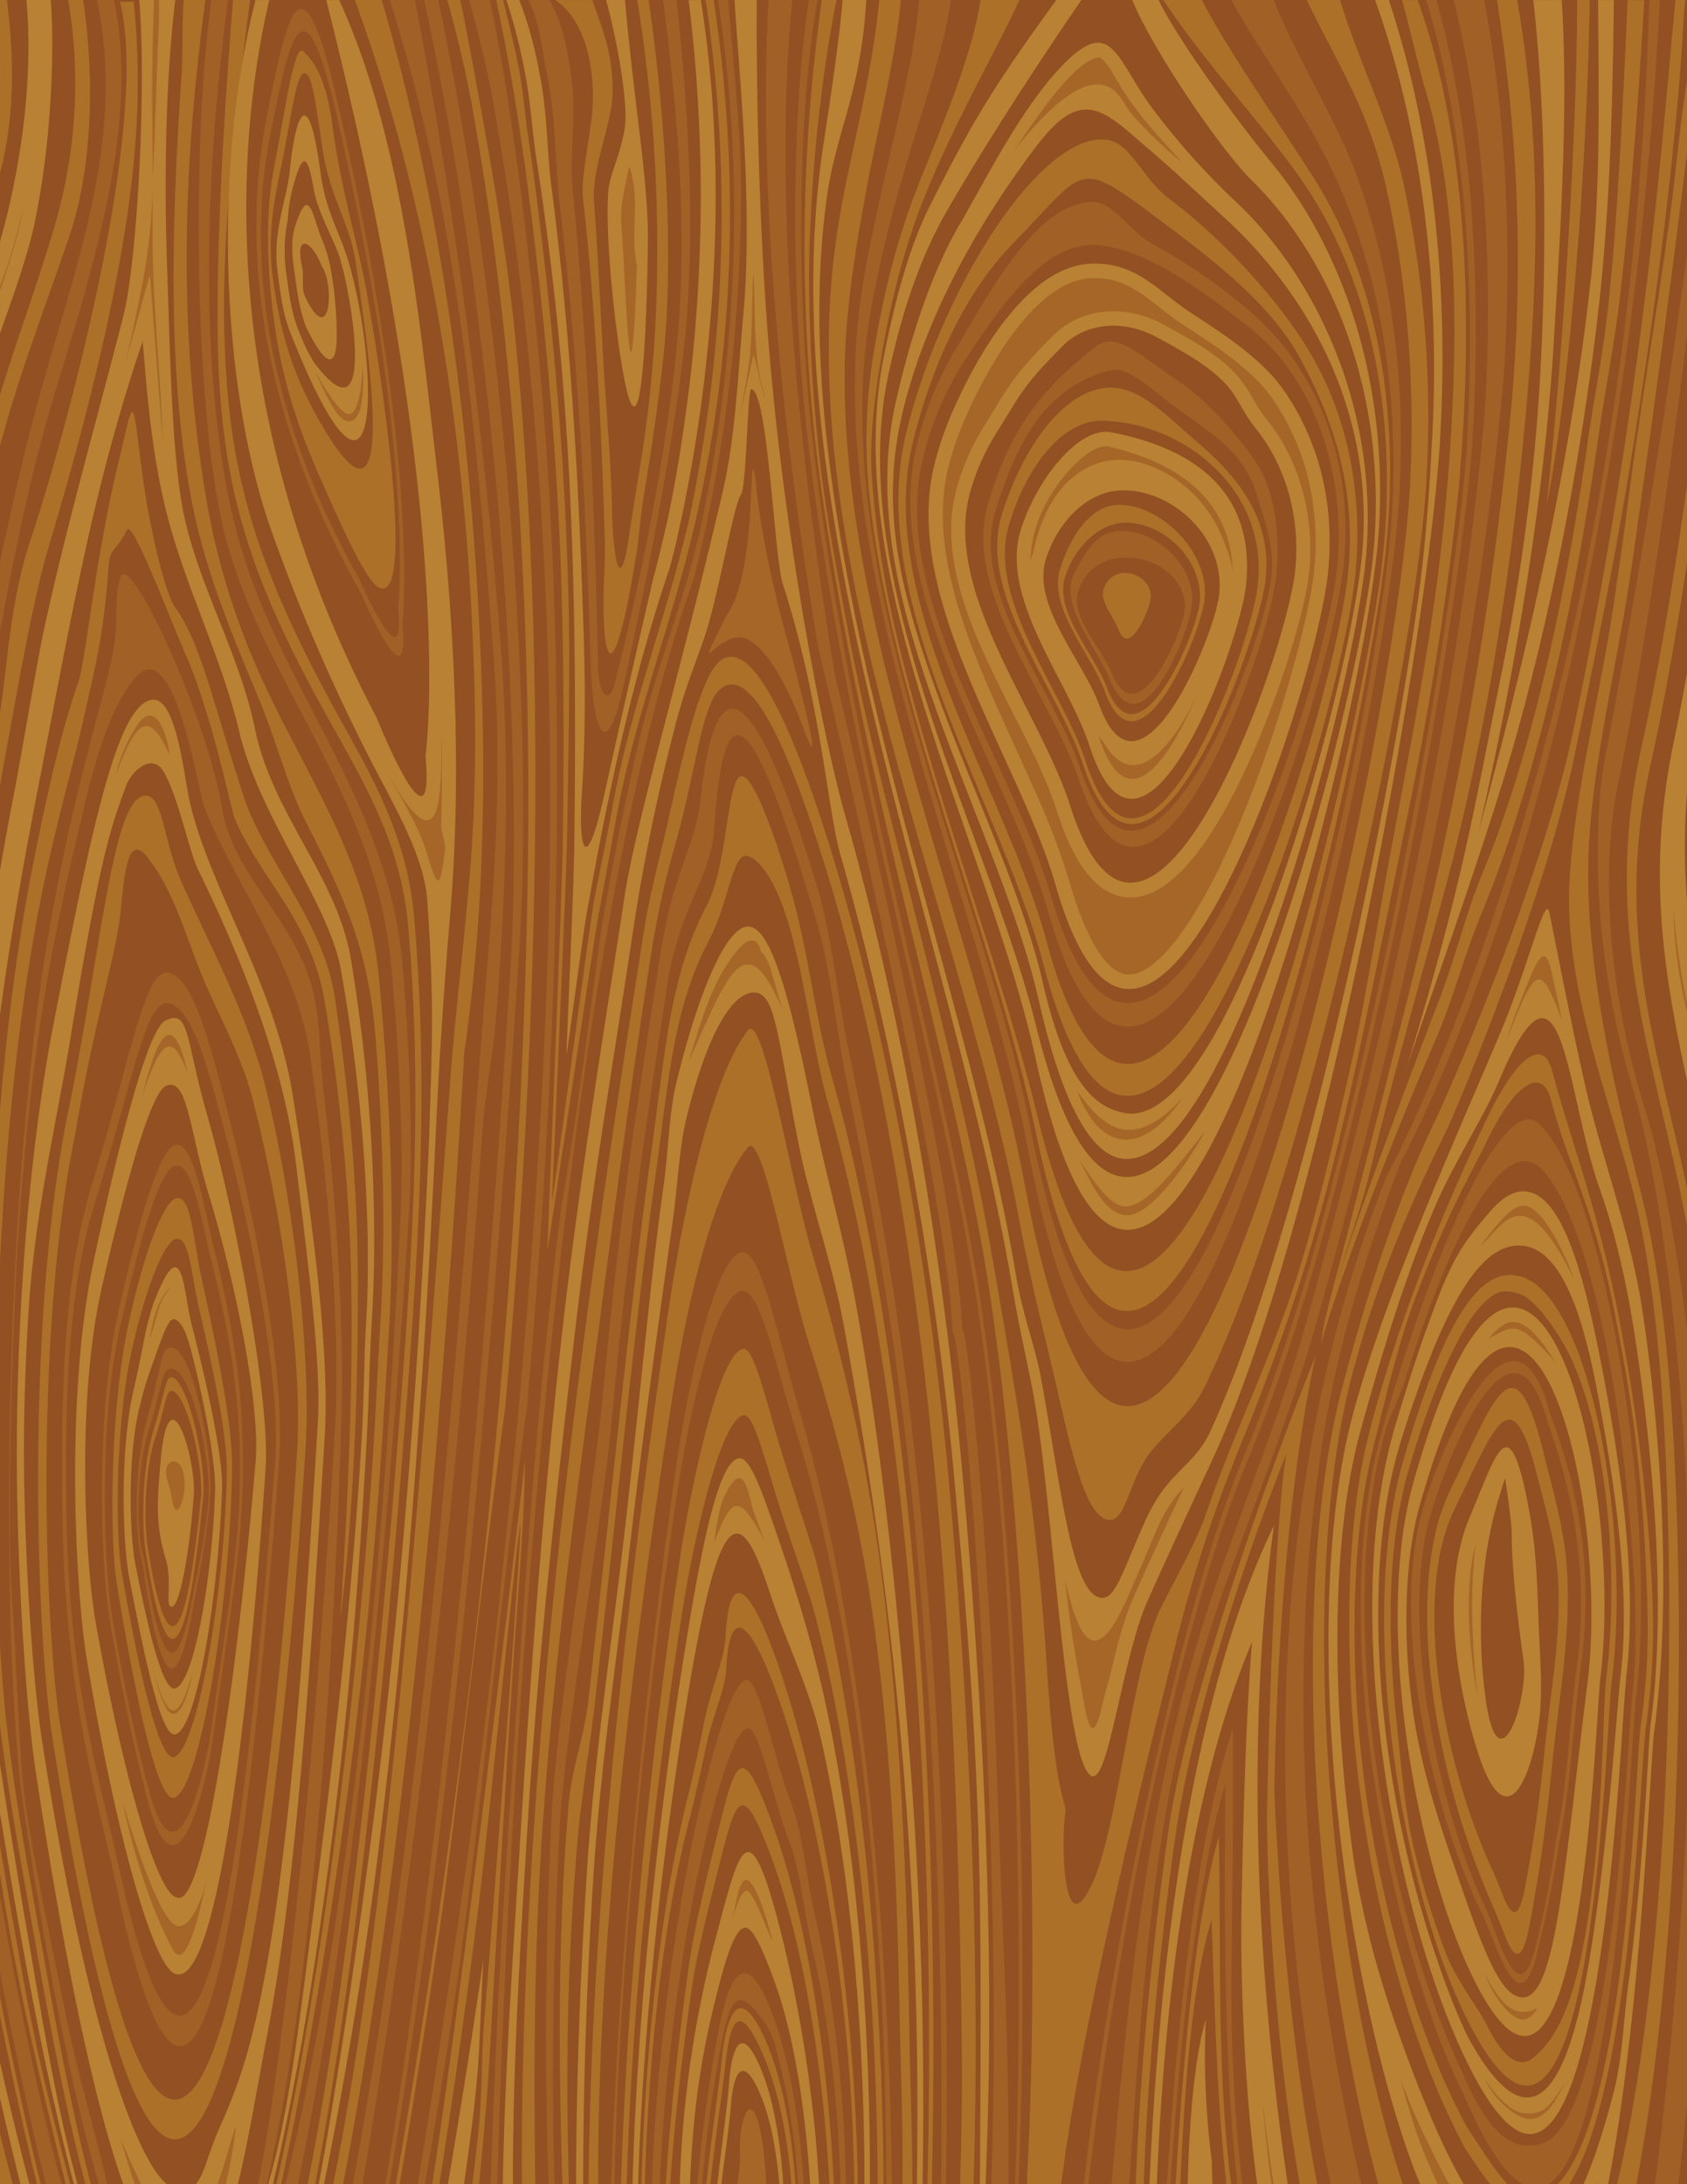 <svg id="efe58d72-4316-47cb-9f62-58b4a3e080cf" data-name="Layer 1" xmlns="http://www.w3.org/2000/svg" viewBox="0 0 612 792"><title>wood</title><g id="b804c807-3466-461b-8945-274b0beae045" data-name="Vector wooden texture backgrounds. vector layered."><rect x="-44.31" width="661.89" height="824.03" style="fill:#935022"/><path d="M-12,753.68q6.16,31,12.18,56.69h-6.3c-1.95-8.8-3.91-18-5.88-27.62V753.68ZM617.58,75c-7.21,63.27-17.76,144.81-30.25,207.91,0,0-13.12,49.31,10.68,123.31,0,0,14.11,46.93,19.57,137V691.82c-2,36.24-5.47,75.79-11,118.55H598c36.36-267.68-4.1-410.29-4.1-410.29C571.35,328,582.18,275.26,582.18,275.26c12.42-64.5,29.46-168.9,35.4-231.45V75ZM486.68,810.37h11.7c-15.63-60.1-36.25-169.58-19-285,5.25-35.12,15.47-69.28,28.94-104.27,0,0,34.63-63,59.83-173.11a1461.69,1461.69,0,0,0,34-248H598.3c-7.46,267.27-95.18,426.3-95.18,426.3-56.9,143.76-36,298.69-16.44,384.07ZM592,616.16c2.89-23.85.64-52.24-2.22-79.93-5.09-49.38-15.94-96.58-30.2-112C546.38,409.89,526.92,445,509.54,501c-1.85,6-5.4,12.16-7.14,18.56-19.09,69.94,1.78,177.52,28.33,232.32,11,26.31,20.42,27.12,27.8,25.63,26.36-5.33,31.48-142,33.48-161.39Zm1.42,0c8.29-66.37-11.14-186.62-35.19-208.74C545.59,395.79,519.85,453,501.13,519.6c-19.67,69.94,2.62,185.41,30,240.21C583,880.05,590.8,641,593.43,616.16Zm-54.76,75.1c4.91,10.37,12,38.88,18.16,15.74a384.63,384.63,0,0,0,7.83-40.64c4-19.43,4.65-41.42,7.27-61.24,4.22-32,0-60.16-10.4-89.11-12.26-46.82-35.4,9.8-41.5,29.9-13.18,38.48,1.25,108.67,18.64,145.35Zm-1.11,2.44c5.31,10.74,13,40.26,19.62,16.31a388,388,0,0,0,8.46-42.09c4.29-20.11,5-42.89,7.84-63.41,4.56-33.14,0-62.3-11.23-92.27-13.24-48.48-38.22,10.15-44.81,31C503.2,583,518.79,655.73,537.56,693.7ZM408.44,810.37h-6.67c8-101.39,16.91-171,39.45-236.13,11.59-33.52,23.65-62.26,33.26-96.9C492.59,412,526.74,277.61,538,156.14c0,0,8.27-79.95-10.66-156.14h11.09C552.18,72.61,545,142,545,142c-11.84,127.1-47.89,267.74-67,336.09-10.15,36.25-22.88,66.32-35.12,101.4-23.71,68-27.79,127-34.38,230.89Zm99.08-628.62c-5.71,88.74-89,474.06-134.59,235-18.3-96-77.22-215.41-59.55-316C320,63.33,331.37,26.56,333.43,0H345c-3.82,27.42-19.74,61-29,112.24-17.19,94.61,40.12,207,57.92,297.26,44.35,224.91,125.35-137.59,130.9-221.07,3.3-49.52-5.53-92.63-21-125.52C472.54,39.05,457.61,20,446.72,0h15.4c7.36,19.09,22.1,42.74,29.1,61.15,12.57,33.05,19.28,74.17,16.3,120.6Zm-20,22.15C483,251.78,416.62,459.68,380.3,330.69c-14.58-51.77-61.52-116.22-47.44-170.48a122.8,122.8,0,0,1,13-32.13c13.7-23,29.68-53.63,49.86-54.86,8.17-.49,13.53,10.3,22.36,15.23A211.05,211.05,0,0,1,451.27,111a107.51,107.51,0,0,1,15,15.29c15.16,19.45,24.24,46.28,21.27,77.57Zm-2.44,1.75c-4.4,44.95-68.68,240.13-103.87,119-14.12-48.6-59.6-109.11-46-160a113.48,113.48,0,0,1,14.63-33.7c11.82-17.93,26.52-39.68,43.37-41.88,18.26-2.39,43.58,16.92,57.63,27.79a85.6,85.6,0,0,1,11.81,10.79c16.2,18.39,25.44,47.06,22.4,78ZM463,208.56c-2.77,28-46.29,149.64-71.59,74.18-10.16-30.3-42.24-68-33.07-99.75,8.47-29.29,21.12-43.14,39.25-57.37,7.37-5.78,16.44,3.62,29.32,12.16,11.8,7.83,24.93,23.22,30,31.92,5.74,9.91,7.46,25.5,6.13,38.86Zm-1.76.7c-2.94,26.14-45.91,139.64-69.42,69.22-9.44-28.27-39.84-63.45-30.72-93.07,8.53-27.72,19.45-45.24,41.48-51.08,6-1.61,13.24,5.19,21.47,11.52,12.82,9.88,26.77,16.62,31.82,33.36,2.78,9.21,6.62,19,5.37,30Zm-28.81,9.55c1-13.16-11.51-25-23.45-26.18-9.29-.94-13.5,4.13-19.37,15.42-5.64,10.86,8.37,27,12.93,38.16,11.35,27.89,29.09-17,29.89-27.4Zm-2.74,2.95c2.33-19.14-30.95-28.84-38.39-7.72-3.38,9.59,8.37,21,12.08,30.14,9.24,22.81,25.27-14,26.31-22.42Zm104.61-63.41c-1.52,27.14-13.59,113.79-34.13,206.56-12.55,56.74-27.22,115.77-47.66,164.89-9.09,21.86-17.47,49.26-24.92,78.84-17.58,69.8-30,151.74-34.58,201.73h-1.55c3.86-48,17.6-133.77,35.85-206.25,7.32-29.06,15.55-56,24.49-77.44,20.07-48.25,34.48-106.24,46.81-162,20.17-91.13,32-176.23,33.52-202.89,3.27-58.15-.52-113.93-14.36-160.57-.12-.41-.25-.83-.39-1.25h3.77C534,46.42,537.47,101.26,534.26,158.35Zm-112.09,652c2.82-52.81,9.6-137.91,25.06-183.45,0,0,.39,29.74-.58,91.32,0,0-.59,50.25,6.67,92.13h-1.84c-8.36-47.92-7.17-123.21-7-163.62C431.87,690.09,426,765,423.54,810.37Zm-271.29,0c6.26-35.4,12.3-71,17-106.76,6.65-50.8,11.54-101.91,17.95-152.76q2.56-20.36,5.31-40.8c6.07-68.21,10-136.76,10.77-205.26.67-60.93-1.15-122.22-7.19-182.85-3.93-39.4-8.94-83.1-17-121.94h-7.58c3.51,12.69,6.7,25.73,9.17,39.57,15.25,85.5,21.45,182.15,20,277.73-1.26,80.53-7.9,163.42-15.41,236.45-5.23,50.91-11.14,98.9-18.64,149.55-5.31,35.8-10.64,71.5-17,107.07ZM260.46,0h3.79c1.29,19.06,4.22,44.11,4.52,62.17a588.84,588.84,0,0,1-12.27,127c-2.82,13.43-5,21.14-5,21.14-26.08,74.34-43,187.86-53.8,299.24C186,629.53,181.41,747,179.88,810.37H177.4q1-34.22,2.56-68.43c1.75-39.74,4.51-79.47,7.19-119.15,3.08-45.45,6.22-90.87,10.91-136.18,2.18-18.6,3.6-37.33,6.71-55.79,5.4-32,9.19-64,13.67-95.74,3.95-22.67,8.41-45.29,13.7-67.67,6.22-26.29,16.85-51.56,22.43-77.94A556.48,556.48,0,0,0,266.14,90.8,509.52,509.52,0,0,0,260.46,0Zm-15,0c4.61,42.91,7.11,88,2.41,128.6-4,34.09-12.69,79.31-21.51,119.47-7.19,32.68-11.53,12.87-12.11-7.81-1.43-51.2-4.4-108.49-11.07-165.11-1.86-15.79-1.55-32.54-4.71-47.94C196.52,17.82,196.11,9,191.73,0h7.63c5.25,9.27,6.88,19.9,8.22,30.76,1.48,11.94-1,25.19.17,37.59,5.52,57.55,8.12,118.89,9.21,172.48.27,13.22,4.35,13.52,5.89,7.53,10-39.18,19.07-85,22.82-124.57,3.85-40.5.15-82.66-5.13-123.79Zm97.3,810.37c1.84-72.07-.08-150.77-5.05-218-6.37-86-14.79-139.93-29.7-210.86-3.93-18.66-6.4-42.78-11.25-58.88-24.9-82.74-37.52-79.7-42.67-32.67-1.94,17.64-9.76,25.09-14.61,56.63-7.73,50.16-13.87,86.45-20.78,159.17-3.37,35.51-16.58,114.77-18.49,150.78-2.83,53.4-2.75,105.45-.49,153.79h2.15c-2.12-46.23-1.5-95.8,1.12-146.62,1.83-35.4,15.68-113.31,18.9-148.21,6.62-71.48,12.5-107.15,19.89-156.46,4.65-31,16.13-40.49,17.29-58.09,3.38-51.05,12.75-49.78,37.55,34.54,4.65,15.81,7,39.53,10.77,57.87,14.28,69.73,22.33,122.76,28.43,207.27,4.66,64.63,6.82,140.11,5.26,209.7Zm-21.41,0h2.36c-.09-105.65-11-221.17-33.11-296.82-9.11-31.11-14.51-60.38-21.46-59.45-8.94,1.18-18.76,41.78-24.43,81.6-9.79,68.78-21.35,177-23.55,274.67h1.42c.8-93.25,12.85-201.38,23-268.31,5.45-36.1,14.89-72.91,23.48-74,6.68-.83,11.87,25.7,20.63,53.9,22.73,73.23,33.1,187.65,31.7,288.4Zm-14.45,0c.65-38.93-3.1-80.7-11.32-116.35-3.2-13.89-4.31-29.35-8.69-40.54-5.71-14.61-11.42-43.8-15.69-44.32-6.24-.78-14.93,34.4-19.43,55.68-7.7,36.38-15.53,94.26-15.59,145.53h2.71c.33-46.81,7.51-99,14.56-132.08,4.22-19.72,12.34-52.31,18.17-51.59,4,.49,9.33,27.53,14.67,41.06,4.1,10.37,5.14,24.69,8.13,37.56,7.49,32.19,11,69.77,10.62,105Zm-14.75,0c-.11-29.5-4.37-61.6-13-82.69-8.15-20-14-13.68-18,6.22-3.8,19.16-8.27,49.22-9.2,76.47h1.65c.78-24.43,4.63-51,8.06-68.94,3.31-17.43,6.34-22.07,16.15-7.4,3.05,4.56,3.88,9.7,5.29,15.22,4.62,18.18,7,40.26,7.13,61.12ZM278.81,0c-2.62,46.08-.84,121.21,17.91,234.31,0,0,47.19,195,48.83,248.81,2.2-.75,10.33,80.56,13.58,177,1.66,49.12,2.05,102.17-.25,150.27h6.53c1.82-49.78-1.78-108.54-3.47-159.08-3.08-92.14-10.78-169.86-12.87-169.13-1.55-51.46-46.24-237.79-46.24-237.79C282,117.56,283.28,40.68,287.46,0ZM124.5,810.37c29.26-150.84,39.58-303.84,52-456.76,2.64-32.59,5.92-73.6,2.47-116.85C173.48,168.08,167.4,80.88,141.36,0h9.17c14.18,72.91,25.6,160.54,31.3,236.64,3.21,42.74,1.67,88.46-1.78,131.23-1.25,15.47-4.06,28.12-5.13,43.54-10.06,144.31-27.17,291.54-46.67,399Zm242.89,0h1.13c6.1-100.67.68-258.18-14.41-348.58C340,377.44,307.38,269.4,294.94,160.9c-5.87-51.14-5.72-113.49.68-155.14.31-2,.63-3.85.95-5.76h-3.13c-6.44,42.41-6.56,105.57-.62,157.41,12.67,110.47,45.92,220.46,60.25,306.33,15,89.64,19.83,244,14.32,346.63Zm-229.32,0H136.7c21.68-124.63,38.07-294.49,48.38-457.73C190.44,267.83,179.73,119,153.88,0H159c24.83,118.1,34.73,261.2,29.41,344-10.7,166.52-27.75,339.86-50.34,466.37ZM-.71,233C-5.57,259.76-9.27,289-12,319.13V267.76C-7.49,237.26-1.33,209,5.52,178.65q4.1-18.09,8.21-33C28.1,93.64,45.52,50.33,35.22,0h6.15C51.46,47.05,31,105.16,18.69,146.57,12.12,168.76,5.74,197.32-.71,233ZM96.68,42.73c7.23-36.31,12.43-63.17,25.32-7.65C152.9,168,146,226.4,146,226.4c3,30.9-14.86-10.88-14.86-10.88-40.58-72-42.32-133-34.41-172.79Zm1.5,5.55c6.78-34,11.66-59.16,23.77-7.17,29,124.52,22.48,179.17,22.48,179.17,2.79,28.94-14-10.18-14-10.18C92.39,142.65,90.75,85.55,98.18,48.28ZM82.71,0C72.3,78.19,74,147.46,85.83,192.88c14.42,55.17,55.33,97.29,60.24,157.41,2.85,34.88,3.73,66.71,2.21,91-8.67,137.88-23.79,282.62-44.3,369.11H98.61c10-34.67,18.93-82.45,26.54-136.88C135,603.17,141.49,521.31,145.23,442c1.17-24.66-.11-56.95-3.35-92.08-5.58-60.54-44.61-100.17-59.52-153C70.51,155,69.28,51.74,76.7,0ZM16.5,359.18c4.66-27.68,10-49.47,14.2-67.18,5.64-23.94,11.44-38.28,18.54-46.42,14-16.06,22.44,40.49,24.81,46.78,10.28,27.26,33.4,56,38.38,90.06,7.29,49.82,11.09,102.17,9.09,135.79-5.16,86.82-13.27,180-23.19,246.44-2.83,19-5.77,34.12-8.9,45.72h2.43c17.85-58.9,28.56-180.1,32-296.54.89-30.24-1.34-74.16-6.53-118.62-1.36-11.72-1-23.11-3.44-34.38-5.51-25.89-29.28-43.33-33.18-67.1-5.61-34.23-34-94.88-37.07-84.32-2.8,9.8.07,16.66-3.65,32-5.43,22.33-16.3,57.21-24.26,108.77C11,382,7.7,418.24,5.73,454.66,1.26,536.87,3.21,620,8.57,655.75c11.21,74.92,22.48,124.7,33.25,154.62h2.72a239.19,239.19,0,0,1-7.4-25.7c-2.55-10.77-10-37.61-12.66-51-5.92-30-10.2-48-14.92-77.56-2-12.69-2.75-31.39-3.83-54.2-.62-13-2.06-27.36-2.13-42.69-.11-24.62.29-51.84,1.45-79.12.37-8.48.67-17,1.17-25.38,2-33.46,5.4-66.51,10.28-95.51ZM53.88,512.44c-5.61,18.74-5,45.19-2.29,53.63,7.32,51.22,13.22,46.41,18.42,17.16,2.09-11.74,5.43-27,6.29-41.83s-6.82-55.86-15.24-52.57c-2.81,1.09-3.58,11.6-7.18,23.61Zm.46,4.91c-5.33,16.58-4.73,40-2.17,47.45,6.94,45.32,12.55,41.06,17.49,15.18,2-10.39,5.15-23.84,6-37s-6.48-49.42-14.47-46.51c-2.67,1-3.4,10.26-6.82,20.89ZM33.08,430.47C22.41,465.64,22,513.25,22.7,551.76a481.48,481.48,0,0,0,5,62.21c4.08,27.63,10.48,51,14.29,69,31,146.43,48.39-8.39,59.32-154.18,2.11-28.14-7.53-82-18.1-123.09-6.34-24.65-11.45-45.24-18.95-51.4-11-9-14.1,20-31.18,76.2Zm1.1,6.62c-10.27,33.17-10.65,78.09-10,114.41A444.11,444.11,0,0,0,29,610.19c3.92,26.07,10.08,48.1,13.74,65.07,29.86,138.12,46.55-7.93,57.07-145.45,2-26.55-7.25-77.35-17.42-116.11-6.1-23.25-11-42.68-18.22-48.49-10.6-8.54-13.57,18.84-30,71.88Zm9.54,43.4C35.65,516.39,37.66,569,40.81,587c3.68,21,8,42.9,13.55,63.19,10,36.65,20.35-8.56,22.42-24.1,2.08-15.7,5.32-35.76,7.91-57,4.83-39.47,2.2-71.16-7.48-109.79-4.49-17.9-7.14-37-13.36-36.65-6,.34-13.76,29.58-20.13,57.87Zm-.81-4.5c-8.44,37.76-6.34,93-3,111.94C43.71,610,48.23,633,54,654.38c10.49,38.52,21.28-9,23.44-25.35,2.18-16.51,5.57-37.6,8.28-59.91,5-41.5,2.3-74.82-7.83-115.43-4.7-18.82-7.47-38.93-14-38.54-6.26.36-14.4,31.1-21.05,60.84ZM-12,611.8v34.7C-.36,718.17,10.81,771.94,21.47,810.37H27.7c-12.17-39-24.87-99.22-37.94-185.48C-10.86,621-11.45,616.58-12,611.8Z" style="fill:#a06026;fill-rule:evenodd"/><path d="M141.77,810.37q7.48-42.3,13.88-84.83,2.78-18.3,5.36-36.63,3.59-28.11,7-56.28c3.28-27.17,6.53-54.41,10-81.78q2.55-20.36,5.31-40.8c6.07-68.21,10-136.76,10.77-205.26.66-60.93-1.15-122.22-7.2-182.85C184,93.16,179,64.44,173.86,36,171.66,24,169.44,12,167,0h-4.72c3.51,12.69,6.7,25.73,9.17,39.57,15.24,85.5,21.45,182.15,20,277.73-1.26,80.53-6.9,160.58-14.41,233.61-6.72,65.39-15,125.17-22.54,174.45-5.18,33.75-10.11,62.59-14.14,85ZM584.65,610.11c7.22-56.3-7.85-139.9-32.85-147.22-13.09-3.83-26.39,10.15-42.71,66.65-17.14,59.34-.16,157.29,23.68,203.78C578,821.61,582.35,628,584.65,610.11Zm-2.11,0c-1,8.08-.9,53.28-7.25,90.38-5.11,29.91-12.17,40.28-19.54,46-4.71,3.64-10.62-.57-16-11.53-3.36-6.86-10.9-15.86-15.21-26.6a294.24,294.24,0,0,1-11.74-38.67c-3.29-14.12-4.46-29.41-6.07-44.38-3.64-33.7-3.27-66.22,4.34-92.59,9-31.17,19.4-52.05,26.3-59.27,5.36-5.61,8-6,13.66-4.36,5,1.46,11.08,9.91,15.07,16.31,15.64,25.13,22.08,80.72,16.43,124.72Zm30.73,200.27c1.45-15.58,2.94-33.4,4.31-52.9v16.38c-1.13,13.53-2.28,25.8-3.36,36.52Zm4.31-323.61q-.65-6.81-1.36-13.56c-8-74.34-38.06-124.18-20.77-202.12,8.72-39.29,16.16-87.93,22.13-139v31.5c-5.29,41.85-11.61,81.3-18.87,114-15.9,71.66,10,118.53,18.87,185.13v24.08ZM541.3,690.46c-19.79-44.32-31.7-109.45-17-146,1.15-2.87,3.64-7.86,6.2-13.31,13-27.8,19.77-43.36,29.35-4.82,2.87,11.59,6.67,24.91,8,36.47,3,25.43-2.2,51.26-4.72,76.61-1.48,14.81-3.23,29.62-5.72,44.32-2.82,16.58-4.36,28.13-8.56,23.79-1.91-2-3.77-8.5-7.61-17.1Zm-.14-12.85c-17.49-38.57-28-95.23-15-127,1-2.5,3.23-6.84,5.48-11.58,11.52-24.19,17.47-37.73,25.93-4.19,2.54,10.08,5.9,21.67,7.09,31.73,2.62,22.12-1.94,44.6-4.17,66.66-1.3,12.88-2.85,25.77-5,38.56-2.5,14.43-3.85,24.48-7.57,20.7-1.68-1.71-3.32-7.4-6.71-14.88Zm56.15-52.69c-2.86,14.86-5.43,169.13-40.08,177.1-8,1.84-14.32-5.61-25.77-23.06-22.1-41-39.22-106.62-41.61-171-1.15-30.86.21-61.77,6.43-86.69,9.9-39.61,26.7-81.23,43.2-115.8,11.29-23.65,20.58-28.82,23.67-17.05,6.78,25.76,15.7,47,23.61,86.66,7.49,37.62,12.1,76.8,12.92,111.92a259.94,259.94,0,0,1-2.37,37.88Zm-1.81-1.38c-2.74,14.24-4.58,166.63-38.45,173.19-7.7,1.49-14.07-8.92-25-25.63C510.84,731.87,494,669,491.7,607.34c-1.1-29.56.66-59.17,6.62-83,4.89-19.57,9.28-39.09,16.73-57.94,4.93-12.46,10.76-26.08,16.79-37.79,2.54-4.94,5-9.51,7.29-14.27,10.81-22.65,20.48-27.07,23.44-15.8,6.24,23.71,15.13,38.61,22.46,73.75.3,1.43,1.89,9.93,2.18,11.42,7.18,36,9.78,69.95,10.56,103.59a249.74,249.74,0,0,1-2.27,36.28Zm13-67.92c2.25,76.28-1.9,181-18.65,254.75h-8.09c.58-1.88,1.15-3.8,1.68-5.76,19.13-69.7,23.86-178.53,21.57-256.15-1.19-40.19-4.16-83.24-12.5-116.1-8.88-35-24.59-73.27-23.22-110.74,1.12-30.88,11.63-71.22,16.38-104.32,1.47-10.2,3.16-21.34,4.52-32C595.7,142.05,604,96.84,607.81,62.05c1.7-15.66,3.51-29.42,5.21-39.65.24-1.47,1.23-2.6,1.43-3.93A143.8,143.8,0,0,0,615.2,0h2.38V4.69c-4,43.37-15.25,127.89-25.41,199.18-5,35.11-14.69,73-15.89,105.72-1.45,39.74,9.52,85.77,19,122.89,8.84,34.84,12,80.51,13.25,123.14ZM607.85,0h3.47c-.43,4.83-.72,9.77-.87,12.46-.27,5.06-3.93,68.1-21.55,170.83-4.72,27.46-10.83,57.76-17.66,90.54-11.1,53.29-42.82,128.46-46.4,135.85-10.11,20.88-24,49.59-34.36,89.05-22.34,84.79-4.94,238.14,25.1,311.64H505.37C478.8,726.7,465.46,584.69,487,502.86c11-41.84,22.79-74.11,33.52-96.25,3.79-7.85,38.58-85.76,50.36-142.28C598.28,132.87,604.17,34.06,607.85,0ZM425.5,810.37c2.1-43,6.83-110.4,16.66-144.42,1,49.39-1.3,98,7.36,144.42h-2.18c-5.67-36.85-6.44-75.3-7.8-114.28-8.41,26.7-10.77,77.83-12.08,114.28Zm-14,0h3c.37-37.61,4-87.15,11.51-141.85,6.61-48.2,27.83-109.23,40.65-141.43,0,0-4.17,20.73-6.58,111.6-.11,4.29-.39,15.93-.47,20.45,0,0,.5,83.5,15.64,151.23h6.45C465.2,738,462.31,648.91,462.31,648.91,464.2,544,477.4,491.29,477.4,491.29,463.71,525.08,430.81,614,423.75,664.57c-7.76,55.57-11.62,106.71-12.22,145.8ZM561,183.33C568.42,148.64,575.75,64.92,576.71,0h-4.58C572.24,50.49,566,140.51,561,183.33ZM479.3,487.43c.51-7.69,4.7-21.57,9-38.2,10.62-40.89,25.55-99.09,30.76-121.73A1375.24,1375.24,0,0,0,548,150.22c4.83-51.55,2.93-99.76-4.94-150.22h7.3c9.08,51.69,7.7,101.66,2.82,153.72-5.2,55.6-13.9,110-26.79,160.43C521.31,334,505.79,388.08,497,424.76c-3.64,15.12-10.3,32.95-12.51,42.3,1.7-8.24,20.56-60.34,38-105.54,5.35-13.89,9.59-31.21,15.07-44.3C552.66,281,566.14,229.28,575.87,161c2-14.18,5.25-30.46,7.07-45.92,4-34.11,5.88-80.12,7.55-115h6c-2,35.06-5.05,75.57-8.79,107.39-2,17.12-5.6,35.14-7.83,50.83-10.77,75.63-25.7,132.89-42.45,173-6.06,14.49-10.34,31.36-16.88,46.34C499,426.91,481.18,478.31,479.3,487.43ZM417.41,217.21c-.5,4.08-7.8,21.79-11.79,10.8-1.61-4.4-6.77-9.9-5.22-14.52,3.4-10.17,18.14-5.5,17,3.72Zm19.59.2c1.92-17.29-16.15-34.63-31.31-34.36-9.72.17-17.12,10.69-21,22.91-4.76,14.21,11.12,31.1,16.06,44.66C413,284.42,435.61,230,437,217.41Zm-1.88,1.69c2-15.6-12.9-29.8-27-29.56-9.05.16-17.79,8.19-21.59,19.22-4.43,12.83,10.33,28.08,14.91,40.32,11.42,30.51,32.27-18.66,33.7-30Zm24-9.18c2.39-21.48-9.78-36.86-25-49.82-10.44-8.86-21-20.55-32.67-19.5-16.66,1.5-31,23.09-38.08,46.24-8.72,28.65,20.36,62.68,29.39,90,22.49,68.12,63.58-41.66,66.4-66.94Zm-2.83,2.2c3.94-35.69-28.36-59.17-56.45-59.53-14.74-.18-27.54,16.95-33.75,37.58-8.21,27.26,19.17,59.65,27.67,85.66,21.18,64.81,59.88-39.65,62.53-63.71Zm35.55-5.34C487,261,417,496.28,378.72,350.29c-15.38-58.61-64.9-131.55-50.05-193,12.52-51.74,47.32-106.78,71-106.74,10.71,0,13.39,13.25,25.09,22,18.67,14,38.56,35.7,49.7,54,12.89,21.19,20.15,48.69,17.37,80.17Zm-2.65-.36c-4.64,51-72.39,272.48-109.47,135.07-14.88-55.16-62.82-123.81-48.44-181.61,7.86-31.62,20.91-56,36.4-71.82,25.88-26.38,22.71-31,50.43-10.23,18.58,13.94,41.51,30.54,53,51.15,11.79,21.14,20.87,46.82,18.08,77.44Zm12,5.75a1266.64,1266.64,0,0,1-26.71,128.14c-27.81,103.89-70.58,205.05-98.73,70.14C367.46,371,352,326.87,338.43,282.16c-9.81-32.39-20.75-72.65-23.6-108.81A189.86,189.86,0,0,1,317,127.72c3.68-22.43,8.79-41.52,14.92-57.5C338.49,53,352.64,21.72,355.7,0h14.13C361,19.26,346.58,43.47,335.08,72.2c-6.44,16.07-11.79,35.52-15.58,58.62-2.19,13.36-4.34,28.39-3.08,44.36a370.71,370.71,0,0,0,8.82,55.13c4.54,18.71,9.13,35,14.05,51.24,13.15,43.47,28.15,86.37,37.33,124.17,28.43,117.11,69.51,25.45,96-68.2,14.06-49.74,24-100.86,27.59-124.6,9.23-61.68-4.3-113-27.46-146.82C458.94,46,438,23.93,422,0h14c9.73,18.71,26.46,42.35,40.38,64.19,22.15,34.77,34,86.35,24.73,148Zm10.07-31.56c2.49-39.3-.73-78.46-8.36-112.5C496.39,39.33,485.23,23.36,474.07,0h12.08c7.27,23.83,18.21,44.56,23.17,67.27a402.15,402.15,0,0,1,8,109.43c-3.81,60.92-42.26,250.62-81.05,327.62-4.51,8.94-15.2,16.75-19.93,23.63-7.37,10.72-8.09,25-14.91,23-7.64-2.32-12.31-22.65-17.86-46.92-3.92-17.16-9.52-38.46-13.89-62-17-91.52-65-202-68.77-302.5C298.55,76.45,313.29,53.7,319,0h7.83c-2.16,22.37-8.37,46.29-12.75,70-4.2,22.71-7.81,45.71-7.68,68.39.55,95.92,48.71,202.36,65.17,290.16,47.3,252.24,133.71-154.31,139.63-247.94Zm18.48-9.89c-1.55,18.49-7.07,66.57-19,124.37-4.56,22.12-13.32,66-18.56,90.17-11.57,53.44-22.41,90.25-41.24,136.52a522.76,522.76,0,0,0-24,72.62c-12.54,50.86-39.35,157.31-43.87,216H372.32c.15-8,.22-19.73.39-23,5.08-96.36-.63-242.33-15.51-330.06-11.45-67.55-37-151.6-52.43-238.27-3.84-21.52-7.62-44.34-9.85-66.68a662.2,662.2,0,0,1-3.05-67.1A646.71,646.71,0,0,1,298.13,0h5.36q-1.71,8.32-3.11,17.34a576.8,576.8,0,0,0-6.89,82.1A596.34,596.34,0,0,0,297,163c2.19,21.15,6.39,42.75,10.16,63.12,7.54,40.79,18.74,80.52,28.14,118.47,9.51,38.38,18.27,74.93,23.93,107.08,10.84,61.63,17.07,99.4,20.51,152.2,3.36,51.44,7.47,48.52,6.67,54-1.43,9.91-.8,48.51,9.94,24.88,9.55-21.05,14.19-78.85,25-100.2,6.31-12.46,13-24.31,16.07-33.39,10.94-32.08,25.14-59.1,35.12-92.82C479.14,434,484.49,411,490.7,383.37c3.38-15,7.28-38.07,10.83-58.06,8.57-48.21,18.79-94.67,23.16-145,4.56-52.43,5-106-7.76-148.34-2.25-7.47-5.32-21.09-8.3-31.95h5.7c1.79,5.23,3.39,10.16,4.51,14,13,44.72,15.48,101.31,10.84,156.71ZM289.28,810.37c-.09-24.93-3.68-52-11.15-69.59-8.61-20.33-14.08-14.22-16.2,5.29-1.63,15-5.2,37.2-6.81,58.29-.15,2-.28,4-.37,6h1.36c1.27-21.79,5.24-45.71,7-61.47,2-18.67,5.73-22.57,14-3.13,7.2,16.86,10.66,41.1,10.76,64.6Zm13.85,0c-1.05-52.7-8.89-109.77-22.35-147.39-12.87-36-14-24.11-22.78,11.21-2.28,9.19-6.44,26.79-8.12,38.77-4.22,30.16-8.07,64.78-9.31,97.41h1.52c1.25-29.88,4.86-61.44,8.81-89,1.6-11.14,5.56-27.51,7.74-36,8.36-32.85,9.45-43.92,21.72-10.43,12.68,34.6,20.13,86.92,21.26,135.48Zm7.95,0c.16-6.37.21-12.82.1-19.31-1-64.34-11.41-132.81-26.14-179.09-12.16-38.24-20.54-44.8-21.85-18.34-.43,8.55-5.38,18.36-8.07,32.51-.82,4.32-4.18,19.82-5.35,24.41-11.26,44.35-17,105.39-17.42,159.82h1.3c.22-51.54,5.74-110,16.86-152.17,1.12-4.27,4.37-18.73,5.16-22.75,2.6-13.2,7.39-22.35,7.8-30.32,1.27-24.67,9.37-18.55,21.13,17.1,14.23,43.15,24.26,107,25.26,167,.12,7.12.05,14.19-.19,21.16Zm9.48,0c.59-83.51-7.32-175.58-24.1-242.62-2.09-8.35-8.82-27.37-14.08-45.1s-9.05-34.19-12.83-33.52C260,490.84,249.43,546.93,247,563c-9.49,61.82-20.75,160.48-22.15,247.42H227c.86-80.23,11.93-172.86,21.21-230.33,2.34-14.52,12.42-65.34,21.53-66.88,3.6-.61,7.21,14.29,12.22,30.36s11.43,33.3,13.43,40.86c16.43,62.4,23.94,148.72,22.91,226Zm10.31,0c.55-24.36-.58-49.88-1-75.11-1-59.1-3.66-119.33-11.32-173.55-5.59-39.57-14.66-75.94-23.66-106.35-8.53-28.82-17.93-89.13-23.67-81.66-12,15.65-22.44,57.78-29.32,105.6-12,83.06-28.6,211.51-28.43,325.61,0,1.81,0,3.64,0,5.46h3.86c-.21-6.42-.33-12.83-.33-19.16-.16-99.26,15.47-211,26.7-283.26,6.47-41.6,16.25-78.24,27.55-91.86,5.39-6.5,14.22,46,22.24,71,8.46,26.46,17,58.1,22.23,92.52,7.19,47.17,9.69,99.56,10.63,151,.45,24.39,1.72,49.09.71,72.38q-.16,3.71-.37,7.37Zm6.68,0c4.59-145.66-5.38-314.12-36.05-420.86-5.34-18.58-8.47-45.12-14.35-65.81C282,305.44,274,282.89,269.6,281.49c-6-1.92-5.18,31.58-13.18,46.78-13.41,25.45-15,52.45-20.19,89.71-7.2,51.57-14.52,125.68-22.84,199-1.44,12.67-6,24.33-7.1,37.18-4.49,52.43-3.52,106-1.61,156.21H207c-1.9-49.16-1.84-92,2.62-144.21,1.06-12.36,4.57-34.82,6-47,8-70.56,15-141.89,22-191.53,5-35.86,6.52-61.85,19.43-86.35,7.7-14.63,8.59-32.68,14.37-30.83,4.2,1.35,10.21,8.86,15.21,26.43,5.66,19.91,8.68,45.46,13.81,63.35,29.86,104,40.29,268.84,35.48,410.16Zm14.92,0h-4.53c.3-20.77,1.21-42.26,1-64.14-.65-66.93-3.1-137.67-9-203.79-7.54-85.05-21.35-166-40.28-227.31-15.13-49-28-73.64-38.24-65.37-7,5.67-9.09,31.07-16.75,57.51a312.58,312.58,0,0,0-8.19,37C231.27,377.48,225.73,417,220,460.63c-8.54,65-19.2,138.24-23.7,210.08-2.93,46.83-2.69,96.41-1.73,139.66h-5c-.91-44,.58-91.36,3.58-139.25,7.67-122.53,27.12-249.19,40.42-333.38,2.2-13.93,6.11-28.1,8.57-39.08,6.09-27.26,11.93-53.17,19.08-59,10.46-8.44,24.73,18.44,40.16,68.45,19.3,62.58,35.43,145.38,43.12,232.14,7.83,88.38,11.76,184.85,8,270.07ZM235.28,0h-4.11a562.1,562.1,0,0,1,6.9,110.65,465.62,465.62,0,0,1-6.2,60.51c-1.26,7.4-2.49,15.46-3.68,23.28-4,26.56-6,0-6.13-8.1-.29-19.72-2.52-41.25-3.56-62.13-.88-17.5-1.81-34.85-3-51.28-.86-12.39,6.78-28.64,6.76-39.73,0-14.17-3.54-22-7.35-33.19H201.49c12.57,8.63,14.94,29.66,13,44-1.35,10-3.7,21.64-3,27.79,4.55,40.24,6.85,85,7.94,125.05.18,6.63-.45,14.57-.49,19.32-.2,29.38,4.69,30.22,11.93-15.41,1.09-6.84,1.54-14.35,2.72-21.23,3.47-20.24,5.86-39.31,6.9-48.43,4.26-37.14.77-90.91-5.2-131.06ZM190.4,529.54c0,21.67-2.73,50.59-4.68,81.14-3.08,48.24-6.12,100.57-8.09,134.92-1.27,22.18-3.67,43.37-5.51,64.77h-2.94c1.42-12.7,3.15-25.44,4.42-38,1.4-13.84,1-27.44,2.14-40.46,2-23.82,13.41-170.62,13-179.44-2.31,14.89-10.93,105.09-15.3,140-5.71,45.59-13.16,95.77-17.15,117.89h-2.57c9.32-50.82,31.89-237.24,36.66-280.83ZM258.9,0a525,525,0,0,1,5.5,57.23,502.85,502.85,0,0,1-12.27,132.52c-8.24,35.85-21.62,69.07-28.5,106.58-2.2,12-4.33,24.06-6.58,35.92-1.52,8-17.09,113.21-18.49,121.29.59-16.68,5.41-130.86,5.61-147.53.38-29.81.42-59.63-.38-89.4-1.1-41-4.4-81.53-9.07-122.13C191.07,62.76,186.74,31,180,0h2.56c2,8.86,4.41,17.63,6,26.63,1.33,7.45,1.88,15.11,3,22.62,2.29,15.27,4.21,30.63,5.95,45.93,4.52,39.58,7.59,79.1,8.65,119,.77,29,0,58.09-.38,87.14-.2,16.25-4.92,118.11-5.5,134.37,1.36-7.88,13.71-101,15.18-108.79,2.18-11.56,4.73-23.28,6.87-35C229,255.37,242.08,223,250.05,188.05,263.2,125.39,265.46,63,256,0h2.87ZM55.78,518.32c-4.68,14.9-4.27,36.77-2.9,44.48,3.72,23.52,7.11,32.05,10,31.42,4.89-1.05,8.28-26.35,10.82-51.42,1.18-11.76-5.2-41.28-11.08-43.32-2.67-.93-2.64,5.35-6.88,18.84Zm.58,3c3.9-12.13,3.87-17.78,6.32-16.95,5.41,1.84,11.28,28.39,10.19,39-2.33,22.55-5.45,45.31-10,46.25-2.7.57-5.81-7.11-9.23-28.26-1.26-6.94-1.64-26.6,2.67-40Zm-9.88-40.6c5.28-24.95,12.87-46,17.85-46.33,5.16-.32,5.74,15.36,9.07,30.4,4.88,22,10.94,51.68,10.79,66.79-.46,48.68-11.59,117.46-21,120.29-5.65,1.7-13.36-32.36-20.77-77.25-2.62-15.86-2.64-62.23,4.07-93.9Zm1.42,8.5c4.81-21.56,11.73-39.76,16.26-40,4.7-.27,5.23,13.27,8.27,26.27,4.44,19,10,44.65,9.83,57.7-.43,42.05-10.57,101.47-19.14,103.92-5.15,1.46-12.18-28-18.92-66.74-2.39-13.7-2.4-53.77,3.7-81.12Zm-23-86.84c11.7-57.46,15.73-110.52,26.85-113.68,7.44-2.11,7.07,15.46,14.17,31.31,4.26,9.51,8.71,18.68,13,27.88,7.1,15.33,13.65,30.73,17.8,47.88,11.26,46.47,16,100.85,14.13,129.24C98.71,712.69,65.55,923.21,19.2,631.32c-6.15-38.67-10.06-151.74,5.67-229Zm2.36,9c7.31-43.18,15.07-65.13,16.64-82.12,1.35-14.57,3-27,9.67-18.31,9.85,12.69,13.82,28.7,19.94,43.35,6,14.42,13.81,27.84,17.93,43.5,11.33,43,18.34,97.64,16.35,128.52C96.44,702.24,65.36,899.55,21.91,626c-5.75-36.24-9.42-142.21,5.32-214.58ZM12,313.34c5.9-29.69,10.82-50.07,16.31-65.64,2.77-7.87,6.42-46.19,14.4-78.94,6-24.85,5.06-27.26,8.63,1,2.57,20.31,8.53,45.53,12.18,50.47,8.78,11.9,13.15,32.17,24.47,67.4,7.89,24.55,29.3,46.19,33.5,74.22,4.76,31.76,7.67,63.54,8.17,90.83.74,40.23-1,94.49-6.21,134.3,3.18-48.51,5-93.42,3.66-134.09a716.72,716.72,0,0,0-9.2-89.09c-5-30.41-23.7-45.24-32.88-67.3-1.19-2.85-7.91-36.79-17.59-58.91C61.2,223.33,48,187.94,46,192.19c-3.67,7.73-6.07,6.08-6.58,13-1.89,25.35-4.33,34.42-10,59.3-3.52,15.36-9.49,35.63-14.6,61.33C-4.4,422.2-4.45,561.66,2.1,622.52c3.27,30.38,9.15,60.81,14.42,90.59,7.47,42.2,14.64,75.59,21.85,97.26H36.44C29,788.2,21.54,753.7,13.8,710,8.4,679.48,2.38,648.31-1,617.19-7.68,554.87-7.62,412,12,313.34ZM-.46,261.1c-5.21,28.53-9,59.81-11.55,92.09v31a1016.69,1016.69,0,0,1,14.29-112c4.88-26.7,8.82-49.29,13.94-69C17.85,197,37.67,134.73,45.86,80.16c5.27-35,4.7-59.19,2.65-79.53h-5C54.74,45,23.4,158.88,11.06,195.82,3.2,219.32,2.54,244.73-.46,261.1ZM66.61,0h7.91c-8.17,60.77-9.94,118.75.09,179.67a263.39,263.39,0,0,0,15.92,56.15c16.71,40.91,42.27,71.92,46.79,117.38,4.83,48.59,5.77,94.87,3.91,127-1,16.74-2,33.59-3.17,50.41-6.64,98-22.58,205.51-40.25,279.72H96c17.76-71.15,32.53-182.51,39.16-280.32,1.09-16.1,1.77-32.22,2.69-48.23,1.88-27.3,1.65-65.24-1.64-105.92-2.5-31.1-11.05-50.11-25.25-77.85-6.63-13-10.81-29.56-16.62-43.55-9.81-23.62-19.86-46.93-24.88-73.26-9.15-48-6.91-104.76-3.67-153,.64-9.58.17-19,.85-28.23ZM-12,598.85c1.45,11.85,3.13,22.87,4.66,32.89,4.86,31.9,9.19,63,15.81,94.32,6.14,29,13.14,57.26,20,84.31h1.77c-7.53-29.24-15.55-58.44-21.46-91C5.16,699.57,1.53,679-1.77,658.13c-2.49-15.72-4.84-31.61-6.55-47.48C-10.25,592.86-11.32,575-12,557v41.81Zm0,67.65c10.54,60.62,20.51,108,30.11,143.87h1.53C9.46,773.71-.73,724-12,658.05v8.45ZM110.66,810.37h-2.94c16.81-75.17,29.51-192.44,38.5-312.74,4.08-54.51,6.72-107.52,1.79-162.43-2.52-28.06-14.84-49.57-27.37-71.89-12.87-22.93-25-46.62-32.41-72.09-6.23-21.38-9.06-43.62-9.29-72.54C78.65,83.23,81.81,33.47,84.54,0h6.19c-3.94,30.05-10,79.45-9.42,116.62.42,28.12,3.45,50,9.66,71.13,7.67,26.11,20,50.59,33.08,74.2,11.91,21.44,23.63,42.29,26.12,70,5.05,56.25,2.28,110.59-1.89,166.43-8.89,118.84-21.3,234.79-37.62,312ZM24.72,0C29,24.79,28.47,53,19.36,83.52c-12.56,42.13-29,77-31.37,124.36v14.8c.25-1.28.5-2.57.77-3.84C-3.3,160.18,9.92,130.27,24.94,86.33,33.34,61.75,34.58,29.54,30.16,0Zm78.09,56.35c3.26-16.14,5-32.48,8.44-29.47,2.06,1.81,3.11,9.14,5.73,27,2.54,17.37,10,27.2,12,40.89,4.29,29.6,16.76,110.19-13.07,57.94-11.24-19.67-14.53-35.08-16.88-51.48-2.54-17.75,1.39-32.84,3.83-44.92Zm-3.42,4.53c4.18-21.09,7.28-45.67,10.72-42.19,2.06,2.09,8,6.93,10.62,27.61,2.54,20.08,9.07,42.31,12,58,6.32,34.6,17.72,114,5,108.89-4.22-1.72-11.33-16.6-21.9-40.64C105.64,149.4,101.31,132,99,113.07c-2.55-20.52-2.33-38.29.42-52.19ZM-12,729.1c1.22,6.09,2.21,12,2.81,17.65,2.44,22.78,8.82,44.91,14.25,63.62H9.66C.52,778-6.37,748-12,716.6v12.5Zm132.73,81.27h-3.81c23.1-100.3,35.25-267.91,46.66-421.85,1.53-20.61,5.06-48.27,7.17-75.65,2.36-30.68,1.87-61.68.22-92.37C167,145.85,153.58,67.78,128.71,0h9.78c19.73,67.36,30.39,142.16,34.7,214.29,3.34,55.89,3.33,111.7-4.76,167.23-9.07,156.89-25.15,323.29-47.71,428.85ZM-2.13,0H2.5C9,50.49-2.91,72.78-12,96.44V71.27C-5.26,60.47,2.23,37.84-2.13,0Z" style="fill:#ac7029;fill-rule:evenodd"/><path d="M-12,700.72c7.44,43.12,16.45,80.12,24.06,109.65h4.58C14.82,805,12.38,798.66,11,793.2,3.74,765.47-5.79,725.87-12,682.46v18.26ZM116.77,86.77a50.91,50.91,0,0,1,3.09,10A143.22,143.22,0,0,1,122.17,121c.16,11.13-3,14.39-11.12-2.43-2.59-6.56-3.3-13.45-4.3-20.38-.85-6-1.22-11.29.32-16.14,5-15.77,6.29-3.83,9.7,4.76Zm-.14,9.57c-3.26-8.78-10.07-12.84-6.88,1.35.48,3.32-.47,7,1,10,9.15,19.15,10.71-4.54,5.91-11.32Zm7-1.49c-1-5.36-8.24-17-9.87-26.48-2.18-12.74-4-13.54-7.6-.08a58,58,0,0,0-1.75,11.34,56.75,56.75,0,0,0-.62,19c1,7.24,1.78,14.26,4.49,21.11,1.64,4.17,3.93,9.54,6.71,13.07,21.7,27.48,12.17-26.7,8.64-37.93ZM105.09,62.09c-1,10.21-6.46,22.11-4.33,37,1,7.29,1.75,14.48,4.68,21.82,33.11,83.2,32.38,12.12,20.87-26.37-3.35-11.21-7.89-17.11-10-31.65-4.39-33.35-9.16-21.93-11.2-.77ZM617.58,417.46c-10.23-48.13-22.42-90.43-10.47-148,3.75-18.05,7.24-38.08,10.47-59.41v39.91c-.55,3-1.09,5.87-1.65,8.74-8.07,41.59-4.55,75.32,1.65,108.9v49.91ZM509.12,391.14c21.61-71.34,24.08-90.2,36-149a774.15,774.15,0,0,0,13.11-97.74c2.89-43.15,3-100.93-2-144.38h10.31c2.6,38.78-.66,87.19-2.88,124.23-3.43,57.26-14.74,123.28-27.42,177.74,15.32-56.23,33-129,40.84-200.45,3.71-33.79,2.83-67.6,2.67-101.52h5.72C585,39.78,584,79.1,579.12,118.78,572.89,169.5,563,220.72,549.87,267.52c-11.7,41.73-37.94,113.18-40.75,123.62Zm26.19,241.69c-8.21-27.51-11.1-57.47-3.59-79,.71-2,2.23-5.54,3.79-9.38,8-19.6,12.06-30.57,17.9-3.4,4.12,19.2,4.11,31.14,4.86,49.74.4,10.05,1.28,19.91.41,30-1.68,19.48-11.73,51.06-23.37,12Zm3.55-17.42c4.69,34.75,15.82.24,13.82-13.45-2.31-15.75-4.49-36.26-4.26-46.91-.39-4.57-1.22-11.52-2.42-19.18-.86,2.73-1.58,5.1-2.11,6.9-5.93,18.62-8.68,45.68-5,72.64Zm41.68-6.65c9.5-76-26.75-217-67.75-71.4-14.81,52.58,1.4,139.38,22,180.57,39.1,78.24,43.78-93.33,45.77-109.17Zm-4.64,1.55c8.64-68.78-23.58-196.36-60.81-64.6-5.56,19.7-6.16,47-2.88,72,3.38,25.8,11.71,48.3,17.91,66.34,9.07,26.37,15,40.29,22.39,40.19,12-.15,14.84-45.81,23.39-114Zm12-2.7c3.83-31.46-2.37-71.35-8.72-104.45s-15.11-51.93-28.66-51.51c-12.31.39-25.34,16.67-42.19,70.48-16.19,51.68-6.71,127.08,10.45,180.68,4.35,13.59,8.93,25.91,13.83,36,24.13,43.92,36.84,14.38,43.82-27.25s10.34-94.69,11.47-103.94Zm2.07.24c4.07-33.42-1.87-75.76-8.61-110.91C574.84,462.89,567,433.27,553.45,432c-3.39-.32-7.54,1.31-12.33,6.69-12.43,13.94-15.6,21.05-23.15,41.9q-5.69,15.71-11.84,36.5c-20.41,68.87.16,177.42,25.79,230.1,8.74,18,16.41,26.26,22.62,26.61C582.88,775.42,588,624.47,590,607.85ZM600.07,628c5.64-41,4-97.28-4.12-152-4.33-29.07-15.12-56.87-20.86-82.28-5.47-24.16-9.59-46-13-62.68-1.56-7.7-7,18-18.32,44.68-16.5,38.95-41,93-52.86,136.71-18.53,68.52-6.23,187.31,17.26,260.23a237.42,237.42,0,0,0,15.55,37.74H545.9c-9.4-6.65-19.51-24.18-30.5-51.73-9.52-23.89-20.27-55.17-24.66-86.92-7.57-54.73-8.16-113.37,2.95-153.42,7-25.25,15.44-54.21,27.05-81.15,7-16.17,17.28-31.53,23-45.11,23.49-55.61,24,3.29,36.56,38.89,5.87,16.58,10,35.27,12.82,53.73,7.73,50.59,11,102.59,5.68,140.43-1,8.83-2.43,51.95-8.17,95.14-1.76,13.22-2.06,26.07-5.24,38.43-7.29,28.25-15,45.23-23.26,51.71h17.13c15.35-59.43,19.07-167,20.8-182.35ZM430.63,810.37c0-26.68,1.33-59.42,6.79-78.18a295.58,295.58,0,0,0,2.19,51.29s.16,12.27,1.31,26.89Zm-14.29,0h2.76c1.39-59.3,8.23-151.37,35.14-215.08,0,0-2.69,25.71-3.93,101.36,0,0-.77,62.17,8.66,113.72h11.17c-1.11-6.07-2.12-12.26-3-18.49C456,716.2,451.74,629.05,462.17,553.12c-34.54,71.12-43.7,184.87-45.83,257.25Zm25.89-594.44c-1.84,15-28.72,80.22-43.43,39.77-5.9-16.24-24.92-36.46-19.22-53.48,4.71-14,15.28-23.69,26.44-24.36,18.59-1.12,38.81,16.85,36.21,38.07Zm9.76-3.41c3.69-33.71-18.27-49.88-48.78-55.75-12.25-2.36-27.74,18.2-33,35.73-7.44,24.86,17.38,54.38,25.08,78.1,19.21,59.1,54.28-36.15,56.69-58.08Zm29.9-5.74C477.7,250,416.53,437.45,383,321.12c-13.44-46.69-56.73-104.81-43.75-153.75a122.46,122.46,0,0,1,5.82-17c11.67-27.14,30-53.78,50.45-54.75,16.62-.8,24.61,10,36,17.45,12.2,8,26,16.82,34,28.15,12,17.09,18.84,39.63,16.32,65.56Zm-12.07.41c2.19-20.42-3.89-39.12-14.63-52.28-4.09-5-6.37-11.31-10.85-16-6.54-6.8-15.59-11.6-23.89-16.22-14.57-8.11-27.81-4.33-34.6,2.46-15,14.94-15.42,17.57-25.08,33a79,79,0,0,0-8.63,19.65c-10.71,36.4,25,79.63,36.1,114.37,27.64,86.54,78.12-52.94,81.58-85.06ZM495.63,201c-4.16,49.24-50.72,226.76-89.27,219-10.8-2.18-21-19.69-29.53-57.32-10-44-37.55-95.81-49.44-145.22-5.89-24.49-7.59-48.91-2.44-71.62,4.68-20.66,12.06-45.6,23.56-65.12,7.4-12.57,20-37.76,33.48-53.25,20.93-24,22.11-7.44,35.29,10.75a260.72,260.72,0,0,0,31.55,35.39C478,101.33,500,148.8,495.63,201Zm-1.37-1.59c-3.93,47.8-48.49,211.7-86.43,204.14-10.62-2.12-21.14-10.77-29.53-47.29-9.82-42.7-37.91-93-49.61-140.92-8.27-33.87-4.88-57,3.33-81.77,8.51-25.65,23.59-53.91,44.42-81.13C393,30.73,401,40.66,416.73,54.05c8.95,7.62,18.32,16.53,27.64,25.07,29.84,27.32,54.08,69.34,49.89,120.27Zm5.77-5.14c-5.27,71.57-82.22,382.33-124.34,189.52-16.91-77.4-71.35-173.73-55-254.84,4.34-21.53,9.4-40,16.79-54.6C352.58,44.5,359.77,32.24,383.22,0h9.08c-17.94,26.12-37.05,55.94-49.13,77.09-10.27,18-16.47,38.36-20.84,58.6-16.18,75,35.92,165.67,53.67,236.86,42.62,171,117.55-111.24,122.51-175.28,4.36-56.24-16-103.91-44.37-131.81C442.83,54.32,418,17.94,410.76,0h9.55c8.4,17.07,31.59,47.7,40.76,58.78,25.51,30.81,43.11,79.17,39,135.47Zm22.45-35.9C525.91,97.42,518.22,43.45,503.84,0h-5C514.38,43.44,523,98.56,519.42,161.25c-.81,14.38-1.92,35-5.4,59.11-13,90.06-43.83,231-74.95,298.66-6,13-15.45,14.25-23.56,32.35-9.18,20.52-11.31,30.24-17.41,27.63-9.51-4.08-13.43-40.6-20.34-78.77-2-11.31-6.82-23.57-9.21-37.92C355.34,383.15,322,291.51,306.1,201.89c-7.83-44.14-11.8-87.94-6.29-129.23C303.2,47.25,312.26,34.55,314.25,0h-8.58c-1.18,14.45-4.47,36.19-6.86,51.72-20.36,132.41,47.53,289.69,68.61,416,2.47,14.75,5.56,27.35,7.66,39C382.18,546,386.21,639.8,396,644c6.27,2.69,11-42.73,20.43-63.82,8.32-18.6,17.7-38.53,23.85-51.89,40.52-88.08,78.27-299.88,82.21-369.93Zm-237.82,652c.2-21.08-2.32-44.36-8.2-59.12-6.66-16.73-10.76-11.71-12,4.33-1.09,14.07-4.82,35.59-5.71,54.79H260c.86-16.44,4.16-34.75,5.14-46.76,1.13-13.87,4.84-18.21,10.86-3.75,5.26,12.62,7.55,32.45,7.43,50.51Zm13,0h-3c-.7-32.85-5.07-68.35-13.74-92-4.08-11.15-7.63-19.1-10.32-19.36-4.48-.43-8.41,14.87-12.28,31.09-6.53,27.31-8.49,54.86-8.14,80.32h-3.71A395.52,395.52,0,0,1,259.57,703c7.94-29.77,11.26-46.52,20.93-12.73,9.11,31.85,17,78.69,17.17,120.13Zm17.72,0c1.4-65.35-3.81-138.21-16.39-194.91-5.34-24.06-13-47.59-20.87-69.64-3.43-9.58-6.66-16.63-9.42-17-8.07-1.09-14.53,34.74-19.55,65.16-8.89,54-19.51,141.47-20,216.4h2c.55-69.36,10.64-150.13,19.09-200C252,600,253.93,590,255.88,581.42c9.19-40.27,16.14-25.79,23.67-3.08,5.83,17.57,14,33.46,18.21,51.95,11.94,52.38,16.92,119.64,15.64,180.08Zm18.85,0a1603.29,1603.29,0,0,0-3.63-165.83C326,584.46,320,524.91,310.41,472.37c-4.5-24.76-11.06-47.19-15.37-68.81-8.39-42-15.33-67.18-23.43-67.59s-18.34,24-26.33,57c-2.56,10.6-2.67,23.48-4.66,37.73C235.73,465.7,232,509,226.5,556.15c-4.52,39.1-10.92,80.92-13.62,123-2.87,44.48-4.25,89.22-3.84,131.27h2.66c-.55-41.7.76-86.32,3.62-130.66,2.6-40.3,8.73-80.38,13.06-117.87,5.24-45.24,11-85.41,15.63-118.92,1.91-13.66,2.44-26.87,4.89-37,7.66-31.72,17.06-46.43,24.83-46.05s8.12,15.46,16.16,55.72c4.14,20.73,12.11,42.23,16.41,66,9.15,50.37,17.51,107.46,21.89,165.05a1550.9,1550.9,0,0,1,4,163.8Zm22.48,0c1.19-23.52,2-47.68,2.13-72.66.35-66.18-3.77-136.6-9.52-201.49-8-89.93-23.77-174.72-42.74-240.65C299,269.1,282.76,189,277.52,106.69c-2.6-40.81-3.11-80.94-3-106.69h-8.06c1.56,26,6.83,74.73,3.19,114.06-2,21.69-2.72,43.93-7.57,64.67-15.64,67-31.4,119-35.7,147.5C219.93,369,211,422.15,204.28,480.11c-7,60.72-11.8,126.74-15.87,191.73-2.88,46.1-6.31,95.07-6.11,138.53h4.16c-.09-1.83-.16-3.67-.2-5.54-1-42.68,2.36-98.58,5.28-145.15,3.73-59.56,10.49-120.09,16.94-175.75,6.16-53.13,14.46-101.84,20.36-141a734.3,734.3,0,0,1,17-83.12c2.25-8.46,5.66-17.35,9-26.63,5.78-16,11-49.48,13.95-53.79,2.08-3,2.35-38.47,3.75-38.3,6.11.76,8.26,61,11.5,70.91,13.58,41.65,16.14,81.67,20.89,98.16,17.39,60.44,33.48,142.33,41.14,224.65,3.91,42,7.58,86.78,8.88,130.83,1.21,41.08.75,83.16.53,124.25-.06,12.32-.49,17.4-1.11,20.53ZM226.73,0c3,34.53,7.81,61.59,8.31,83.3.14,6.18-1,102.16-9.79,47.13-2.59-16.29-5.47-43.2-4.68-59.65.37-7.73,4-12.64,6-23.83,1.81-9.89-4-37.78-6.73-46.95Zm27.51,0c7.13,44.58,6.72,91.42,1.45,136.13-2,17.23-4.8,34.43-8.36,51.25-1.31,6.17-2.73,12.66-4.43,18.69-13.49,39.75-22.77,83.64-30.16,125.79-1.4,8-6,42.87-7.26,50.95.55-16.67,2.68-60.13,2.87-76.8.71-61.54.35-123.58-5.72-184.67-2.09-21.14-4.72-42.36-8-63.45-1.54-9.88-2.07-20.26-3.93-30.06a203.86,203.86,0,0,0-7-27.83h4.63c4,9.88,6.6,21.17,8.33,31.93,1.91,11.9,1.88,24.27,3.47,36.42,7.08,53.91,9.94,109.73,11.57,160.36.62,19.19.73,38.94-.62,59.09-1.29,19.45,1.31,31.32,8.26-.18,5.22-23.71,10.14-45.36,17.66-78,1.63-5.81,4.17-16.5,5.43-22.43,3.43-16.19,6-33.57,8-50.14a576.63,576.63,0,0,0-.62-137ZM175.31,710.9q-.72,14.75-1.37,29.48c-1,23.17-5.15,46.6-8.1,70H159.3q8.73-49.53,16-99.47Zm-117-181.44c-1.28,14.5-2.09,22.92,1.85,36,2,6.46.34,15.18,1.32,16.6,3,4.24,7.13-16.72,8.82-39.84.94-13-9-46.47-12-12.79Zm-9.45-27.35c2.82-11.55,3.93-22.14,7.32-30.77,10.21-26,10.32-2.77,13.38,9.1,5.13,19.84,11.37,47.4,11,59.32-1.22,37.22-8.89,87-16.94,89.13-4.82,1.26-10.48-24-16.81-57.23-2.24-11.74-3.66-46.09,2.07-69.55Zm2,7.12c2.42-9.61,3.71-12.35,6.28-19.7,3.13-9,4.74-11.76,6.35-11.11,2.69,1.07,4.43,5.72,6.22,12.78,4.21,16.57,8.66,39.45,8.32,49.37-1,31-7.62,69.9-14.52,71.64-4.14,1-9-17.42-14.42-45.09-1.93-9.78-3.15-38.37,1.77-57.89ZM33.94,457.47c7.31-34.42,19-84,26.05-87.38,8.86-4.32,7.13,6,15.07,33.86,11.07,38.83,22.9,104.6,21.3,128.33C91,611.6,79.7,721.48,63.56,715.73c-8.16-2.91-21.73-51.65-32.07-114.05-4.07-24.61-8-95.08,2.45-144.21Zm2.94,9.63c6.54-28.88,17-70.46,23.31-73.32,7.93-3.63,8.55,16.38,15.65,39.76,9.9,32.59,18.58,76.47,16.9,96.35-5.23,61.89-16.07,149.05-26.35,157.76a2.6,2.6,0,0,1-2.65.24c-7.31-2.44-19.79-47.38-29.05-99.75-3.64-20.66-7.16-79.8,2.19-121ZM19.63,370.18c13.62-69.8,23-115.61,35.86-116.47,6.66-.45,9.92,16.78,12.22,31.11,5.3,33.1,31.6,69.21,38.51,112.45,7.4,46.3,13.42,93.75,11.59,123.32C113.12,596.7,107.85,681,97.08,737c-5.32,27.7-9.14,54.15-16.21,73.33H52.65C40.19,788.05,26.71,732.73,13,642.71,10.16,624,7.13,585.94,6.29,544.9,5.13,488.67,9.64,421.38,19.63,370.18Zm6,5.75c10.36-62.62,13.78-74,20.11-91,2-5.34,9.07-11.66,13.16-5.75,5.26,7.6,9.67,29.49,13,36.26,12.09,24.67,30.68,66.65,35.46,106.45,4.49,37.37,9.29,72.84,7.9,94.87C110.81,588,105.77,666.92,95.5,719.41c-4.11,21-7.78,34.08-15.72,51.81-6.84,15.29-6.08,25.4-16.94,22C52.16,790,32.43,741.94,15.24,631.1c-2.72-17.52-5.61-53.16-6.42-91.58C8.39,519,9,496.9,10.41,474.76c2.19-34.54,10.37-69.27,15.26-98.83Zm-21-85.83c2.76-13.88,8.5-48.51,11.17-61,8-37.48,20.37-80.56,29-114.78C49.73,94.88,53.26,31.71,50.49,0H63.58c-2.68,22.13-4.42,55.72-2.93,97.85,1.07,30.11,1.56,60.89,5,83,4.4,28.34,20.9,54.5,26.88,83.54,6.38,31,29.7,53.41,34.74,83.29,8.58,50.83,9.58,99.85,7.64,130.84-.86,13.71-1,27.44-1.76,41.18-1.88,34.79-4.33,69.6-7.87,104.13-7.65,74.68-18.82,142.3-30.95,186.54H92.75c1.06-2.92,2.1-6,2.94-8.92,1.18-4.14,1.14-8,2-10.92,7.8-26.85,11.57-63.24,17.27-106.78,6.8-51.94,13.62-113.63,16.45-165.93.68-12.62.64-26,1.43-38.58,1.88-30-.34-78.23-9.18-127.61-4.3-24-29.52-55.48-36.83-86.17C80,236.83,66.33,211.2,59.74,183.15c-5.67-24.1-6.85-48-8-59.43C33.77,177.3,26.9,218.56,13.47,287.46.52,353.88-8.46,419.24-8.5,487.29c0,61,3.3,119,7.57,146.51,3.76,24.27,7.37,47,10.92,67.46,5.45,31.44,12.76,77.86,23.82,109.11H32C21.15,774.76,9.67,720-2.44,641.88c-2.92-18.8-7-49.06-9.57-85.4V417.26A1046.91,1046.91,0,0,1,4.62,290.1ZM113.75,810.37c7.92-37.23,16.12-81.84,22.44-130.74,10.63-82.32,17.58-176.77,21.9-268.56,1-22.29,2.75-50.78,5.42-81.92.75-8.74,1.28-19,1.62-30.07,1.25-40.6-1.48-85.27-6.39-127.06-6.48-55.19-12.47-121.21-35.68-172h-4.7c48.08,190.21,36,274.16,36,274.16,3.54,39.31-17.67-13.83-17.67-13.83-62-117.78-48.74-219-39-260.33h-5C77.85,58,79.33,137.81,98.39,192.29a680,680,0,0,0,40,90.89c8.15,15.3,15.63,30.07,16.58,43,1.38,18.89,2,36.83,1.66,53.78-.2,9.62-.92,32.59-1.3,40.68-4.05,86.07-10.58,167.79-20.56,245C128.39,714.8,119.9,773,112,810.37ZM9.6,0C13.38,43.08,1.46,91.82-12,120.8v35.63c10.83-34.76,22.22-60.26,25.57-80.81C18.54,50,19.85,18.35,18.42,0Z" style="fill:#b98133;fill-rule:evenodd"/><path d="M131.57,132.44c.57,10.38-.47,15-1.46,17.3-1.44,3.33-3.91,4.06-6.59,1.48-1.83-1.77-4.59-6-9.16-16.6-.08-.13,9,17.09,12.8,15.49,3.12-1.32,4.14-10.88,4.41-17.67Zm140.54,99.87c5.26,3.25,12.13,12.18,20,33.5,0,0,8.51,23-5.31-29.56,0,0-10.63-35.75-12.76-63.12-2.83-15,1,32.39-9.92,49.26-.93,1.43-2.54,4.62-4.05,7.75-6.13,12.64-1.84,4.14,4.83,1.65a7.86,7.86,0,0,1,7.17.52Zm6.22,578.06c.3-14.78-.8-33.09-3.47-41.51-3.24-10.26-6.76,1.13-6.43,11,.33,10.07-2.77,19.45-3.71,30.52ZM614.72,376.65c-.51-2.79-6.55-27.1-7.45-47-.41,15.19,4,36.82,7.45,47Zm-47.37,379A35.67,35.67,0,0,1,562.5,764c-5.35,6.54-10.33,5-16.15,0a32.85,32.85,0,0,1-7.92-10.4,43.61,43.61,0,0,0,8.5,9.89c4,3.55,11.18,4.23,15-.16a41,41,0,0,0,5.4-7.66ZM537,451.85a120.05,120.05,0,0,1,7.85-9.61c1.77-2,5.17-5.28,8.09-5,6.61,0,15.31,18.38,17.94,26.28-18.36-37.4-25.36-18.92-33.88-11.67Zm20.79,276.09c-4,7.36-8.55,4.09-12.76-.85-1.84-2.17-4.22-5.85-6.88-12.31,2.89,5.68,5.33,9.18,7.37,11.34,3.49,3.68,8,4.64,12.27,1.82ZM540.19,485.23c2.61-3.2,6-6.21,9.17-5.85,3.41.38,7.51,2.73,15,14.66-14.81-16.58-15.2-13-24.2-8.81ZM536,615.2c-2.94-16.47-5-38.85-.65-55.53-2.18,17.83-1.32,37.71.65,55.53Zm34.28,195.17a70.77,70.77,0,0,0,9.26-19.56c-.29,6.06-5.74,15.6-7.69,19.56Zm-3.63-440.46c-8.22-21.78-9.56-19.57-20.07,7.24,1.69-5.49,2.87-9.1,8.65-23.07,3.15-7.62,5.55-9.94,7.12-3.7,1.1,4.37,3.51,15.66,4.3,19.53ZM507.9,753.58c.91,2.37,1.84,4.72,2.77,7.06,4.53,11.36,16.46,36.08,26.08,49.73h-6c-6.58-13.2-12.94-24.8-17.64-39.4q-2.78-8.61-5.17-17.39ZM458,761.7q1.82,15.52,4.1,31c.54,3.67,2.06,12.78,2.89,17.7h-.77c-1-5.83-2.67-16.27-3.29-21q-1.81-13.76-2.93-27.64ZM429.2,397.8c-16.41,23.88-31.22,17.56-38.41-2.21,8.9,12.74,19.75,23,38.41,2.21Zm-63.13-341c3.61-3.79,21.78-34.71,32.62-36,1.67.48,4.12,4.29,5,5.69C411,40,419.46,48.41,428.65,58.73a142.3,142.3,0,0,1-18-17.29c-2.15-2.51-4.2-7.07-6.92-9-11.37-8.2-28.55,13-37.69,24.39ZM476.8,206.25a127.38,127.38,0,0,1-2.23,13.61c-1.29,6.25-2.82,12.47-4.48,18.63-4,15.06-8.86,30.05-14.33,44.63-3.47,9.24-7.23,18.41-11.42,27.33a196.66,196.66,0,0,1-12.52,23.07c-4.15,6.43-13.91,20.22-22.58,19.83-11.15-.5-18.89-25.36-21.3-33.73a253.36,253.36,0,0,0-11.74-31.15c-4.75-10.84-9.82-21.54-14.62-32.36-11.37-25.63-24.92-58.81-17.35-87.35a117.56,117.56,0,0,1,5.55-16.26c7.47-17.37,25.24-50.63,46-51.63,14.49-.69,21.9,9.34,33.06,16.64,10.95,7.18,24.94,15.91,32.56,26.79,12.61,18,17.52,40,15.38,61.95Zm-1.9,1.52c2.16-20-3.13-40.72-15.79-56.25-3.07-3.77-5.19-8.53-8.06-12.54a34.49,34.49,0,0,0-3.07-3.74c-7.08-7.35-16.34-12.27-25.1-17.14-7.15-4-15.17-6-23.29-4.95a30,30,0,0,0-17.3,8.26c-5.68,5.67-11.27,11.45-15.87,18.1-3.52,5.09-6.66,10.61-9.95,15.87a84.68,84.68,0,0,0-9.22,21,53.27,53.27,0,0,0-1.71,8.1c-2.9,22,7.67,45.42,17.15,64.58,3.88,7.83,7.93,15.56,11.74,23.43a165.37,165.37,0,0,1,8.95,21.43c3.83,12,11.4,30.78,25.94,31.5,21.54,1.08,40.11-40.18,47.11-56.82a347.09,347.09,0,0,0,12.46-34.71c1.45-4.85,2.8-9.76,3.95-14.7a99.94,99.94,0,0,0,2.06-11.39Zm-40.12,43c-6.31,14.34-22.19,40.26-34.68,18,0,.05-1.58-1.94-1.56-1.89,11.71,36,29.18.38,36.14-15.86a2.44,2.44,0,0,0,.1-.24ZM374,203.25a22.25,22.25,0,0,1,.75-2.74c3.94-18.08,11.89-28.24,22.92-32.35,11.45-4.27,26.16,1.26,36.51,12.24a47.69,47.69,0,0,1,10.11,16.74,37.18,37.18,0,0,1,2.95,10.21c-1-27.59-21.5-39.89-45-45.4-3.37-.65-7.41,2.11-9.85,4.19-9.74,8.29-18.84,23.58-18.42,37.11Zm17.75,217.51c3.35,6.72,8.67,19.61,17.09,19.9,7.92.26,20.8-16.68,28.34-30.42-8.33,10-20.31,27.52-29.17,27.23-5.48-.18-11.92-10-16.26-16.71Zm1.66,197.46c-3.1-16.82-5.26-28.37-7-45.38,6.13,27.66,13,30.76,24.95,1,3.1-6.62,5.77-13.57,8.77-20.27a51.25,51.25,0,0,1,7.43-12.11c.62-.74,1.26-1.45,1.91-2.15-6,12.85-11.94,25.7-17.73,38.65-3.7,8.27-5.77,16-7.89,24.87-1.55,6.47-2.57,9.42-4.12,15.9-2.05,8.53-4,12.47-6.35-.52ZM280.23,703.63c-1.57-2.15-6.69-17.73-9.32-18-1.51-.15-3.2,3-5,10,1.17-7.25,2.12-10.52,2.93-12.19,4-8.34,10.32,16.21,11.38,20.18Zm-3.09-145.16c-9.73-19.16-12.31-13.8-18.05.76,1.23-9,2.28-13.64,3.56-16.32,6.59-13.8,8.23-4.23,10.55,4.6,1.29,3.6,2.69,7.34,3.94,11Zm6.59-192.66c-4.6-10.82-8.36-15.68-11.91-16.1-6.76-.82-12.71,14.52-22.06,35.5,3.05-9.92,6.09-20.82,11-30.36,2.17-4.22,12.44-21.62,15.24-9.83,3.37,3,4.12,9.12,7.76,20.79Zm-6.27-221.54c-.47-.18-3.59-15.41-4.14-15.48-.05,0-4.69,21.2-4.75,21.19.11-1.42,2.91-14,3.55-21.89.87-10.62.69-24.8,1.22-29.27.65,12.25.17,19.52,1.21,30.33.73,7.52,2.78,13.66,2.91,15.12ZM228.27,60.38c4.21,11.65.2,25.54,2.8,35.75-2.19,61.79-3.63,18.27-5.21-8.28-.6-10-1.51-9.65,2.41-27.47ZM61.51,273.69c-6.54-14.06-11.08-15.9-19.31,7,.59-4,3.88-12,6.23-15.45,7.33-13.92,12.28.82,13.08,8.47Zm24.12,497c-2.37,19.47-5.9,31-10.33,39.66H56.87c-6.06-10.78-9.74-23.46-13.11-34.63,3.12,6.86,12,28.75,17.23,30.37,12.17,14.36,19.59-20.24,24.64-35.4ZM68.13,389.29c-5.7-15.45-9.67-12.79-16.65,8.47C54.1,387.47,56,382,57.55,379.12c5.79-11.19,9.44,5.24,10.58,10.17ZM74.89,682c-.84,3.59-6.67,34.28-12,25.2-3.77-6.44-12.68-26.19-18.44-54,1.15,3.67,13.11,45,20.29,45.26,4.29.15,8.2-8.49,10.12-16.46ZM54.29,485.37c.92-5.32,2.9-15.6,8.18-18.81-5.54,5-5,10.9-8.18,18.81ZM69.66,606.82c-.44,4.14-4.79,21.56-9.81,11.68-1.17-2.32-2.62-6.21-4.28-12.83.55,1.89,4.08,14.63,7.2,14.55,3.3-.1,6.23-10.4,6.89-13.4Zm-3-71.84a19.46,19.46,0,0,1-1,10.51c-1.82,4.73-3.09-.07-3.28-1.93a42.47,42.47,0,0,0-1.71-7c-2.16-7.69,4.92-9.31,6-1.59Zm-9-535c.05,4.05,0,8.09-.17,12.12-.66,14.9-1.7,47.87-2,52-.24-17-.47-34.35,0-51.64.1-4.14.25-8.29.4-12.43ZM55.34,65.57c.06,8.38-.1,24.1.2,32.47.73,20.72,2.85,41.38,3.52,62.08L54.38,99.6l-9,32.25c6.86-28.69,9.83-45.7,10-66.28ZM154.7,308.85c-3.2-10.49-11.18-22.58-14.12-28.5,20.63,37.14,19.36,5.13,19.66-14.24q.27,16.45-.22,32.81c-.09,3,1.73,6.42,1.38,9.37-1.82,15.54-2.74,13.57-6.7.56ZM8.33,75.83c-1.94,11.1-5.89,22.53-9.57,33.09C-5.22,120.4-6.46,124.2-12,128.8v-4C-2.83,112.86,2.06,100.41,6.5,83.3Q7.46,79.6,8.33,75.83Z" style="fill:#a56627;fill-rule:evenodd"/></g></svg>